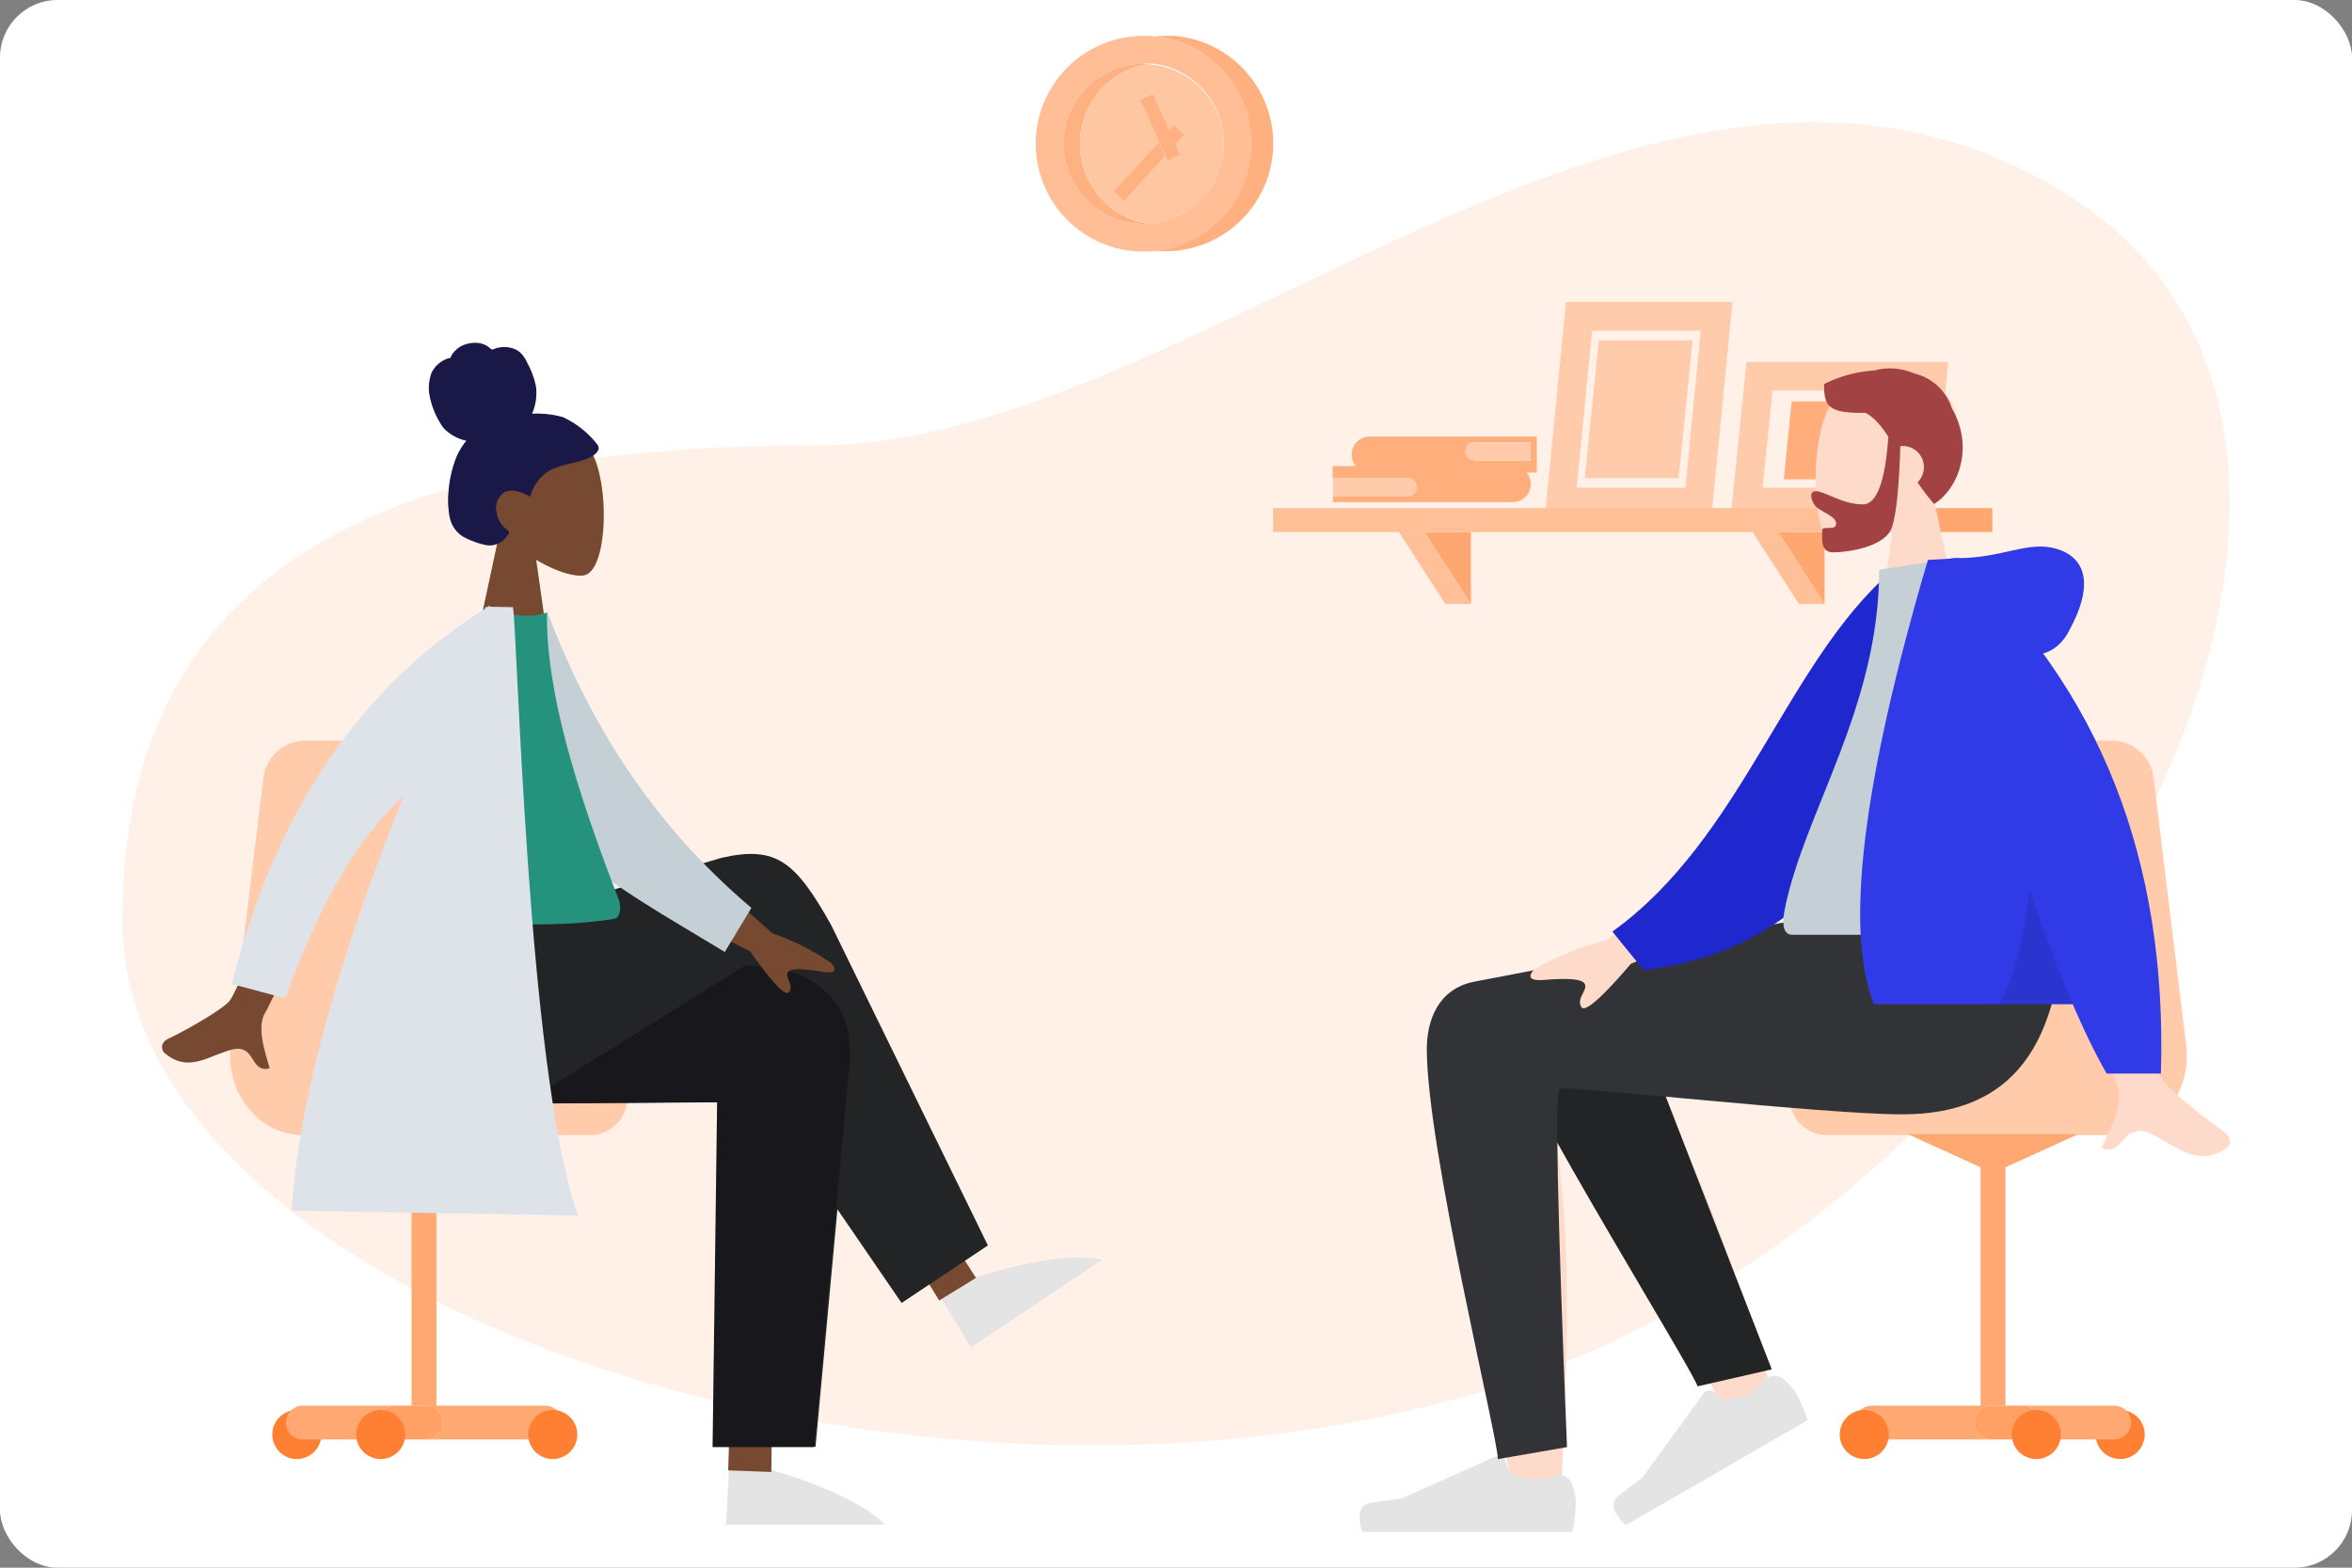 <svg xmlns="http://www.w3.org/2000/svg" xmlns:xlink="http://www.w3.org/1999/xlink" viewBox="0 0 327 218">
  <rect x="0" y="0" width="327" height="218" fill="#808080" stroke="none"/>
  <defs>
    <symbol id="Backdrop" data-name="Backdrop" viewBox="0 0 327 218">
      <rect id="Backdrop-3" data-name="Backdrop" width="327" height="218" rx="8" fill="#fff"/>
    </symbol>
    <symbol id="Blob_1" data-name="Blob 1" viewBox="0 0 293 184">
      <path id="Blob" d="M189.42,176.39C269.66,152.28,327,44.81,270,9.79S149.57,44.94,96.4,44.94,0,57.88,0,111,109.17,200.51,189.42,176.39Z" fill="#fff1e8" fill-rule="evenodd"/>
    </symbol>
    <symbol id="Wall_Shelf" data-name="Wall Shelf" viewBox="0 0 100 42">
      <g id="Wall_Shelf-3" data-name="Wall Shelf">
        <g id="Picture_Frame" data-name="Picture Frame">
          <path id="Frame" d="M42.43,0H40.72L37.79,29.83H60.94L63.87,0Zm1.45,25.83H42.21L44.35,4H59.46L57.32,25.83Z" fill="#ffcbab"/>
          <polygon id="Picture" points="43.33 24.5 56.38 24.5 58.33 5.33 45.29 5.33 43.33 24.5" fill="#ffcbab" fill-rule="evenodd"/>
        </g>
        <g id="Picture_Frame-2" data-name="Picture Frame">
          <path id="Frame-2" data-name="Frame" d="M67.83,8.33h-2l-2.21,21.5H91.67l2.21-21.5Zm2.22,17.5h-2l1.39-13.5h20l-1.39,13.5Z" fill="#ffcbab"/>
          <polygon id="Picture-2" data-name="Picture" points="86.83 13.83 85.73 24.67 71 24.67 72.1 13.83 86.83 13.83" fill="#ffad7a" fill-rule="evenodd"/>
        </g>
        <g id="Book">
          <path d="M28,22a1.25,1.25,0,1,1,0-2.5h7.77l0,.05V22l0,.05H28m8.66-3.33H13.42a2.5,2.5,0,1,0,0,5H36.67v-5" fill="#ffae7c"/>
          <path d="M28,19.5A1.25,1.25,0,1,0,28,22h7.77a0,0,0,0,0,0-.05v-2.4a0,0,0,0,0,0-.05Z" fill="#ffcbab"/>
        </g>
        <g id="Book-2" data-name="Book">
          <path d="M33.29,22.83h-25V24.5H18.55a1.26,1.26,0,1,1,0,2.5H8.33v.83h25a2.5,2.5,0,1,0,0-5Z" fill="#ffae7c"/>
          <path d="M20,25.75a1.36,1.36,0,0,0-1.45-1.25H8.33V27H18.55A1.36,1.36,0,0,0,20,25.75Z" fill="#ffcbab"/>
        </g>
        <g id="Shelf">
          <g id="Shade_2" data-name="Shade 2">
            <rect x="85.83" y="28.67" width="14.17" height="3.33" fill="#ffa770"/>
            <polygon points="27.5 42 27.5 32 21.06 32 27.5 42" fill="#ffa770" fill-rule="evenodd"/>
            <polygon points="76.67 42 76.67 32 70.23 32 76.67 42" fill="#ffa770" fill-rule="evenodd"/>
          </g>
          <polyline id="Shade_1" data-name="Shade 1" points="85.83 28.67 0 28.67 0 32 17.5 32 23.94 42 27.5 42 21.06 32 66.67 32 73.11 42 76.67 42 70.23 32 85.83 32 85.83 28.67" fill="#ffbf97"/>
        </g>
      </g>
    </symbol>
    <symbol id="Clock" data-name="Clock" viewBox="0 0 33.08 30">
      <g>
        <path d="M18.08,0c-.52,0-1,0-1.54.08h.22a14.92,14.92,0,0,1,7.72,3.28h0l0,0a15,15,0,0,1-8,26.51c.5,0,1,.08,1.54.08a15,15,0,0,0,0-30" fill="#ffb07e"/>
        <path d="M15,26.15a11.15,11.15,0,0,1,0-22.3c.29,0,.57,0,.86,0h0l.37,0a11.16,11.16,0,0,1,9.87,10,8.71,8.71,0,0,1,0,1V15a9.29,9.29,0,0,1,0,1.06,11.16,11.16,0,0,1-9.87,10l-.37,0A11.23,11.23,0,0,1,6.15,15h0a11.23,11.23,0,0,0,9.71,11.11c-.29,0-.57,0-.86,0M15,0a15,15,0,0,0,0,30c.52,0,1,0,1.54-.08a15,15,0,0,0,8-26.51l0,0h0A14.92,14.92,0,0,0,16.76.1h-.22C16,0,15.52,0,15,0" fill="#ffbe95"/>
        <path d="M15,3.85a11.15,11.15,0,0,0,0,22.3c.29,0,.57,0,.86,0A11.23,11.23,0,0,1,6.15,15h0A11.23,11.23,0,0,1,15.86,3.89c-.29,0-.57,0-.86,0" fill="#ffb181"/>
        <path d="M17.13,14.72,14.47,8.88l1.83-.83,2.3,5.07.66-.72,1.48,1.35L19.5,15.1l.64,1.41-1.82.83L18,16.7,12.28,23,10.8,21.63l6.33-6.91M15.86,3.89h0A11.23,11.23,0,0,0,6.15,15h0a11.23,11.23,0,0,0,9.71,11.11l.37,0a11.16,11.16,0,0,0,9.87-10,9.29,9.29,0,0,0,0-1.06V15a8.71,8.71,0,0,0,0-1,11.16,11.16,0,0,0-9.87-10l-.37,0" fill="#ffc6a2"/>
        <path d="M17.13,14.72,10.8,21.63,12.28,23,18,16.7l-.9-2m2.13-2.32-.66.72.9,2,1.24-1.35L19.26,12.4" fill="#ffb181"/>
        <polyline points="16.3 8.05 14.47 8.88 17.13 14.72 18.03 16.7 18.32 17.34 20.14 16.51 19.5 15.1 18.6 13.12 16.3 8.05" fill="#ffb181"/>
      </g>
    </symbol>
    <symbol id="Office_chair" data-name="Office chair" viewBox="0 0 55.23 99.91">
      <g id="Office_chair-3" data-name="Office chair">
        <path id="Chair" d="M55.23,49.17v.35a5.23,5.23,0,0,1-5.11,5.34h-40C4,54.86-.75,48.94.1,42.3l4.51-37A5.88,5.88,0,0,1,10.25,0H22.1a5.88,5.88,0,0,1,5.64,5.34l4.52,37c0,.27.06.53.07.79h0s.84,6.08,8.6,6.08Z" fill="#ffcbab" fill-rule="evenodd"/>
        <path id="Wheel" d="M12.68,96.5a3.41,3.41,0,1,1-3.41-3.42,3.41,3.41,0,0,1,3.41,3.42" fill="#ff8032" fill-rule="evenodd"/>
        <g id="Legs">
          <path d="M43.8,92.48H28.68V59.33L38.8,54.72H15.1l10.12,4.61V92.48H10.1a2.35,2.35,0,1,0,0,4.7H22.83a2.35,2.35,0,0,1,0-4.7h4.37a2.35,2.35,0,0,1,0,4.7H43.8a2.35,2.35,0,0,0,0-4.7Z" fill="#ffa871"/>
          <path d="M29.56,94.83a2.36,2.36,0,0,0-2.35-2.35H22.84a2.35,2.35,0,0,0,0,4.7h4.39A2.36,2.36,0,0,0,29.56,94.83Z" fill="#ffa065"/>
        </g>
        <path id="Wheel-2" data-name="Wheel" d="M24.34,96.5a3.41,3.41,0,1,1-3.41-3.42,3.41,3.41,0,0,1,3.41,3.42" fill="#ff8032" fill-rule="evenodd"/>
        <path id="Wheel-3" data-name="Wheel" d="M48.26,96.5a3.41,3.41,0,1,1-3.41-3.42,3.41,3.41,0,0,1,3.41,3.42" fill="#ff8032" fill-rule="evenodd"/>
      </g>
    </symbol>
    <symbol id="Woman_Healthworker_Sitting" data-name="Woman Healthworker Sitting" viewBox="0 0 130.72 164.42">
      <g id="Human">
        <g id="Bottom_Sitting_Crossed-Legs" data-name="Bottom/Sitting/Crossed-Legs">
          <g id="Group-15">
            <g id="Shoes">
              <path d="M84.84,151l-.64,5.58s11.85,3.12,16.3,7.76l-22.08,0,.83-16Zm25.41-25.95,2.55,5s11.63-4,17.92-2.57l-18.26,12.18L104.13,126Z" fill="#e4e4e4"/>
            </g>
            <g id="Skin-color">
              <path id="Skin" d="M78.92,150.05l5.84,2.33L84.71,157l-6-.22Zm25.58-22.63,6.16-1.3,2.5,3.89-5.11,3.14Z" fill="#784931" fill-rule="evenodd"/>
            </g>
            <g id="Pants">
              <path d="M93.9,120.48l-3.05,33H76.73l.63-47.92-26.95.19c-7.69,0-15.13-6.59-14.59-14.24l.83-7.8L77.81,71.59c7.62-1.72,10.26.55,15.2,9.32l21.81,44.59-12,8Z" fill="#222425"/>
            </g>
            <g id="Overlay">
              <path id="Fill-13" d="M81.06,86.57h0L50.24,105.78l26.93-.19-.63,47.95H90.65l4.84-52.44c1.19-9.54-4.79-14.53-14.43-14.53" fill="#18181c" fill-rule="evenodd"/>
            </g>
          </g>
        </g>
        <g id="Head_Front_Chongo" data-name="Head/Front/Chongo">
          <g id="Head">
            <path id="Head-_skin_" data-name="Head-[skin]" d="M59.77,15.29c2.47,4.57,2.17,16.16-1,17-1.27.32-4-.48-6.75-2.13l1.73,12.17H43.5L47,26A11.46,11.46,0,0,1,44,17.78C44.59,8.73,57.29,10.72,59.77,15.29Z" fill="#784931" fill-rule="evenodd"/>
          </g>
          <path id="hair" d="M55.72,10.31a13.46,13.46,0,0,0-4.28-.47A7.16,7.16,0,0,0,52,6.15a11,11,0,0,0-1.21-3.34,4.54,4.54,0,0,0-.89-1.38A3,3,0,0,0,48.41.66a3.87,3.87,0,0,0-1.66,0c-.24,0-.46.16-.7.23s-.36-.09-.54-.24A3,3,0,0,0,43.93,0a4.13,4.13,0,0,0-1.81.22,3.43,3.43,0,0,0-1.5,1,2.37,2.37,0,0,0-.45.68c-.05.11-.05.17-.16.21s-.21,0-.31.06a3.93,3.93,0,0,0-2.24,2,6.31,6.31,0,0,0-.35,2.63,11.34,11.34,0,0,0,2,5A6.19,6.19,0,0,0,42.3,13.6a9.31,9.31,0,0,0-1.69,3.13,15.83,15.83,0,0,0-.77,3.8A12.34,12.34,0,0,0,40,24.27a4.08,4.08,0,0,0,1.83,2.65,8.54,8.54,0,0,0,1.41.65,8.42,8.42,0,0,0,1.45.46,2.93,2.93,0,0,0,2.76-.58,5.5,5.5,0,0,0,.74-.93c.06-.12.11-.2,0-.31a2.22,2.22,0,0,0-.39-.36,3.64,3.64,0,0,1-1.3-2.41,2.58,2.58,0,0,1,1.13-2.7c1.2-.54,2.52.08,3.58.65a5.77,5.77,0,0,1,2.84-3.74c1.62-.81,3.47-.9,5.12-1.59a3,3,0,0,0,1.19-.75,1.41,1.41,0,0,0,.34-.56.88.88,0,0,0-.23-.69A13.05,13.05,0,0,0,55.72,10.31Z" fill="#191847" fill-rule="evenodd"/>
        </g>
        <g id="Group">
          <path id="Arms-_skin_" data-name="Arms-[skin]" d="M19.78,66.61l6.92,1.13q-10.15,21.06-12,24.73l-.13.26-.24.43c-1.25,2.08.11,5.75.63,7.7-2.82.76-1.85-3.57-5.42-2.55-.52.15-1,.33-1.52.52L7.55,99c-2.45,1-4.69,1.89-7.21-.27-.39-.33-.7-1.41.57-2,3.15-1.51,7.8-4.27,8.53-5.31q1.5-2.12,10.34-24.79Zm53.46,5.27L84.89,82.11a33,33,0,0,1,8.16,4.14c.5.53,1.06,1.58-1.15,1.21s-4.54-.65-4.91.08.89,1.76.18,2.72q-.7,1-5.4-5.63L69.9,78.44Z" fill="#784931" fill-rule="evenodd"/>
          <path id="Coat-Back" d="M49.27,38.84l4.32-1.35c5.58,14.67,14,28.91,28.35,41.07l-3.7,6.13C65.6,77,53.62,70.9,48.91,59.52,47.33,55.71,49.06,43.36,49.27,38.84Z" fill="#c5cfd6" fill-rule="evenodd"/>
          <path id="Shirt" d="M33.79,79.57q18.43,2.28,29.07.51c.88-.15,1-1.61.66-2.62-6.06-15.61-10.16-29.21-10-40-1.17.56-3.2.62-6.1.15C39.46,48.6,35.65,61.27,33.79,79.57Z" fill="#25927e" fill-rule="evenodd"/>
          <path id="Coat-Front" d="M45.54,36.48v.2l3.25.06c.67,4.42,2,63.58,8.83,84l.21.6L18,120.67c1.18-18,8.37-39.63,15.6-57.67q-9.31,8.23-16.47,28.14h0l-7.43-2q9-35.74,35.17-52.16l.11-.26h.29Z" fill="#dde3e9" fill-rule="evenodd"/>
        </g>
      </g>
    </symbol>
    <symbol id="Man_Sitting_Alt" data-name="Man Sitting Alt" viewBox="0 0 120.96 161.78">
      <path d="M65.25,5.45c-2.82,5.3-2.48,18.73,1.15,19.68,1.45.38,4.54-.55,7.68-2.46l-2,14.1H83.76l-4-18.89a13.34,13.34,0,0,0,3.49-9.54C82.52-2.16,68.06.15,65.25,5.45Z" fill="#fedaca" fill-rule="evenodd"/>
      <path d="M70.27,6.15C71.91,7,73.06,8.73,74.44,11a2.92,2.92,0,0,1,4,2.74,3,3,0,0,1-.88,2.11c.68,1,1.43,2,2.3,3,3.25-2,5.66-7.74,2.48-13.28A7.22,7.22,0,0,0,77.11.71,8.36,8.36,0,0,0,71.56.29a18,18,0,0,0-7,1.89c0,3.13.6,4.06,5.72,4Z" fill="#a24242" fill-rule="evenodd"/>
      <path d="M73.5,9.5q-.66,9.41-3.54,9.41c-2.87,0-5.3-1.84-6.56-1.84-.92,0-.71,1.16-.1,2s2.94,1.4,2.94,2.5-1.93.25-1.93.9c0,1.08-.34,3.11,1.52,3.11s7.25-.69,8.18-3.51q.92-2.81,1.17-11.86Z" fill="#a24242" fill-rule="evenodd"/>
      <path d="M22.31,86.56l-.15-.08c-4.28-2.41-11.28.86-11.28,4.48,0,6.91,4,30,7.06,47l.29,1.6c1.68,9.19,3,16.27,3.2,17.41.53,3.27,6.13,4.13,6.46,0,.28-3.62.71-12.18.86-20.88l0-1.25c.11-6.63,0-13.22-.37-17.64s-.82-8.47-1.24-12.16Q35,119.23,51.54,145.76l6-2.73q-7-23.18-11.53-32.72C40.84,99.42,36,90.09,34,86.8,30.8,81.63,25.25,83.43,22.31,86.56Z" fill="#fedaca" fill-rule="evenodd"/>
      <path d="M57.29,139.19,36.57,85.87c-4.91-7.9-18.67,1.6-17,6.18,3.8,10.39,26.27,46.41,27.41,49.5Z" fill="#222425" fill-rule="evenodd"/>
      <path d="M59,140.61a8.33,8.33,0,0,1,1.65,1.86,25,25,0,0,1,1.64,3.78L37,160.86c-1.92-1.8-2.21-3.19-.9-4.18s2.41-1.83,3.26-2.51l8.45-11.63a1,1,0,0,1,1.39-.23l0,0,1.42,1.1h0a9.49,9.49,0,0,0,3.73-.93,6.75,6.75,0,0,0,1.72-1.65h0a2,2,0,0,1,2.81-.32Z" fill="#e4e4e4" fill-rule="evenodd"/>
      <path d="M29.55,155.25a8.72,8.72,0,0,1,.5,2.44,25.08,25.08,0,0,1-.47,4.09H.36Q-.78,158,1.68,157.71c1.63-.2,3-.38,4.07-.54l13.13-5.85a1,1,0,0,1,1.32.5l0,0,.68,1.66h0a9.26,9.26,0,0,0,3.69,1.06,6.77,6.77,0,0,0,2.32-.56h0a2,2,0,0,1,2.59,1.13Z" fill="#e4e4e4" fill-rule="evenodd"/>
      <path d="M9.33,94.67c0,13.78,9.88,54,9.88,57L28.82,150q-2-49.39-1.05-49.86c.9-.46,36.86,3.59,47.65,3.59,15.55,0,22-9.8,22.51-28H67.12c-6.28.67-39,7.27-51.15,9.54C10.76,86.28,9.33,90.87,9.33,94.67Z" fill="#323337" fill-rule="evenodd"/>
      <path d="M105.28,69.12l-9.61,0q8.89,28.71,9.61,30.46c1.06,2.64-1.19,6.65-2.15,8.81,3.13,1.4,2.8-3.79,6.75-2,.74.34,1.44.74,2.12,1.13l.41.24c2.51,1.46,4.84,2.72,8,.77.51-.31,1.07-1.5-.28-2.43-3.38-2.32-8.25-6.38-8.91-7.71q-1.35-2.73-5.93-29.36ZM49,68.75,34.35,79.51a39.61,39.61,0,0,0-10,4c-.62.57-1.39,1.73,1.23,1.53s5.37-.29,5.73.6-1.22,2-.5,3.16q.73,1.2,6.89-6l14.51-6Z" fill="#fedaca" fill-rule="evenodd"/>
      <path d="M78,28.83l-4-.68c-14.74,12.74-20.8,37.2-38.87,50.16L39.5,83.7C70.85,79.82,78.62,50,78,28.83Z" fill="#1f28cf" fill-rule="evenodd"/>
      <path d="M95.31,78.76H60.15c-1.6,0-1.3-2.32-1.07-3.49C61.76,61.76,72.22,47.2,72.22,28l10.14-1.59C90.75,39.87,93.65,56.48,95.31,78.76Z" fill="#c5cfd6" fill-rule="evenodd"/>
      <path d="M83.52,36.08q11.3,7.29,15,.6c3.71-6.69,2.37-10.37-1.59-11.58s-7.49,1.28-13.8,1.28Q76.82,26.38,83.52,36.08Z" fill="#313ae7" fill-rule="evenodd"/>
      <path d="M103.12,88.41H71.48Q65.35,72.93,79,26.63l4.31-.25C90.82,39.91,101.64,66.06,103.12,88.41Z" fill="#313ae7" fill-rule="evenodd"/>
      <path d="M83.13,26.38q29.64,27.12,28.26,71.68h-7.54Q94,80.95,80.15,29Z" fill="#313ae7" fill-rule="evenodd"/>
      <path d="M88.88,88.41H99.14q-2.86-6.69-6-15.85Q91.82,83.48,88.88,88.41Z" fill-opacity="0.1" fill-rule="evenodd"/>
    </symbol>
  </defs>
  <g id="Group_Counsel_Alt" data-name="Group Counsel Alt">
    <use width="327" height="218" xlink:href="#Backdrop"/>
    <use id="Blob_1-3" data-name="Blob 1" width="293" height="184" transform="translate(17 17)" xlink:href="#Blob_1"/>
    <use width="100" height="42" transform="translate(177 41.99)" xlink:href="#Wall_Shelf"/>
    <use width="33.08" height="30" transform="translate(144 4.99)" xlink:href="#Clock"/>
    <use width="55.23" height="99.91" transform="translate(32 102.99)" xlink:href="#Office_chair"/>
    <use width="130.72" height="164.42" transform="translate(22.53 47.69)" xlink:href="#Woman_Healthworker_Sitting"/>
    <use width="55.23" height="99.91" transform="matrix(-1, 0, 0, 1, 304.04, 102.99)" xlink:href="#Office_chair"/>
    <use width="120.96" height="161.78" transform="translate(189.04 51.23)" xlink:href="#Man_Sitting_Alt"/>
  </g>
</svg>
